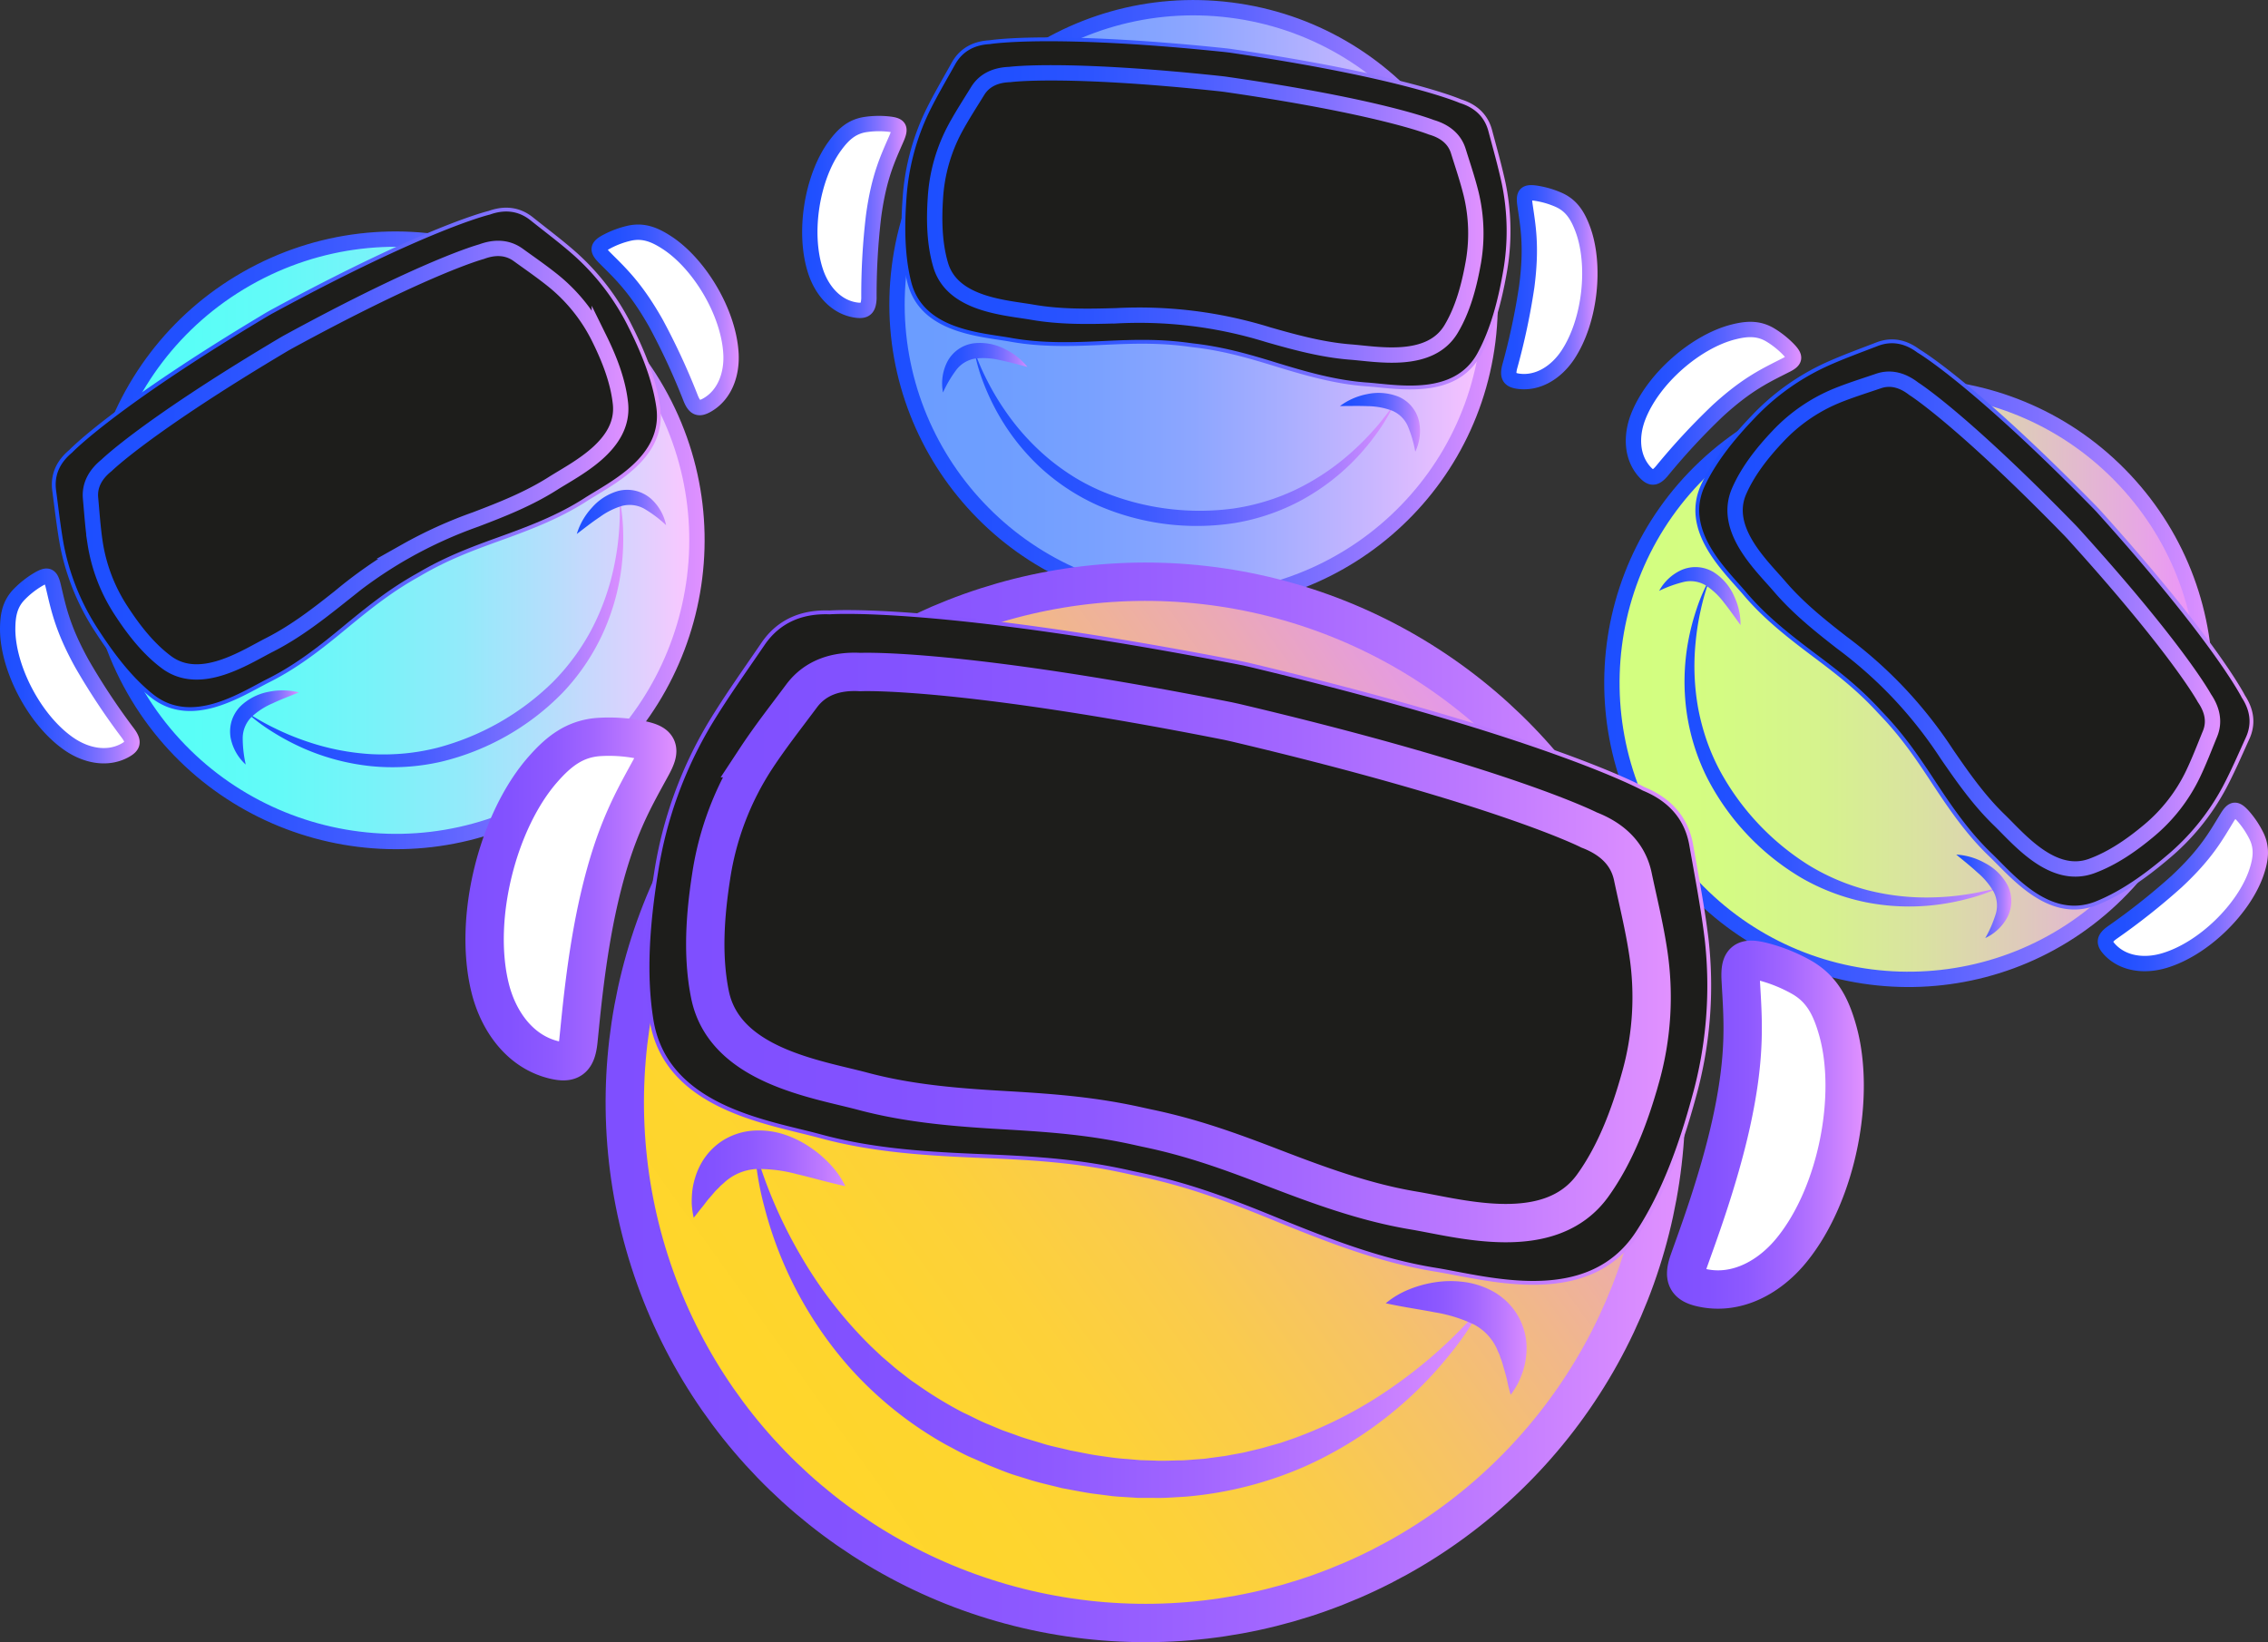 <svg xmlns="http://www.w3.org/2000/svg" xmlns:xlink="http://www.w3.org/1999/xlink" viewBox="0 0 591.39 428.24"><rect x="0" y="0" width="591.39" height="428.24" fill="#333333" stroke="none"/><defs><style>.cls-1,.cls-12,.cls-13,.cls-17,.cls-20,.cls-21,.cls-25,.cls-28,.cls-29,.cls-4,.cls-5,.cls-9{stroke-miterlimit:10;}.cls-1,.cls-10,.cls-11,.cls-13,.cls-17,.cls-18,.cls-19,.cls-2,.cls-21,.cls-3,.cls-5,.cls-9{stroke-width:4px;}.cls-1{fill:url(#Dégradé_sans_nom_47);stroke:url(#Dégradé_sans_nom_85);}.cls-10,.cls-11,.cls-18,.cls-19,.cls-2,.cls-26,.cls-27,.cls-3{fill:#fff;stroke-linecap:round;stroke-linejoin:round;}.cls-2{stroke:url(#Dégradé_sans_nom_85-2);}.cls-3{stroke:url(#Dégradé_sans_nom_85-3);}.cls-12,.cls-20,.cls-28,.cls-4{fill:#1d1d1b;}.cls-4{stroke:url(#Dégradé_sans_nom_85-4);}.cls-13,.cls-21,.cls-29,.cls-5{fill:none;}.cls-5{stroke:url(#Dégradé_sans_nom_85-5);}.cls-6{fill:url(#Dégradé_sans_nom_85-6);}.cls-7{fill:url(#Dégradé_sans_nom_85-7);}.cls-8{fill:url(#Dégradé_sans_nom_85-8);}.cls-9{fill:url(#Dégradé_sans_nom_61);stroke:url(#Dégradé_sans_nom_85-9);}.cls-10{stroke:url(#Dégradé_sans_nom_85-10);}.cls-11{stroke:url(#Dégradé_sans_nom_85-11);}.cls-12{stroke:url(#Dégradé_sans_nom_85-12);}.cls-13{stroke:url(#Dégradé_sans_nom_85-13);}.cls-14{fill:url(#Dégradé_sans_nom_85-14);}.cls-15{fill:url(#Dégradé_sans_nom_85-15);}.cls-16{fill:url(#Dégradé_sans_nom_85-16);}.cls-17{fill:url(#Dégradé_sans_nom_54);stroke:url(#Dégradé_sans_nom_85-17);}.cls-18{stroke:url(#Dégradé_sans_nom_85-18);}.cls-19{stroke:url(#Dégradé_sans_nom_85-19);}.cls-20{stroke:url(#Dégradé_sans_nom_85-20);}.cls-21{stroke:url(#Dégradé_sans_nom_85-21);}.cls-22{fill:url(#Dégradé_sans_nom_85-22);}.cls-23{fill:url(#Dégradé_sans_nom_85-23);}.cls-24{fill:url(#Dégradé_sans_nom_85-24);}.cls-25,.cls-26,.cls-27,.cls-29{stroke-width:10px;}.cls-25{fill:url(#Dégradé_sans_nom_18);stroke:url(#Dégradé_sans_nom_74);}.cls-26{stroke:url(#Dégradé_sans_nom_74-2);}.cls-27{stroke:url(#Dégradé_sans_nom_74-3);}.cls-28{stroke:url(#Dégradé_sans_nom_74-4);}.cls-29{stroke:url(#Dégradé_sans_nom_74-5);}.cls-30{fill:url(#Dégradé_sans_nom_74-6);}.cls-31{fill:url(#Dégradé_sans_nom_74-7);}.cls-32{fill:url(#Dégradé_sans_nom_74-8);}</style><linearGradient id="Dégradé_sans_nom_47" x1="24.64" y1="140.9" x2="181.73" y2="140.9" gradientTransform="translate(83.29 -32.61) rotate(29.68)" gradientUnits="userSpaceOnUse"><stop offset="0" stop-color="#55fff7"/><stop offset="0.16" stop-color="#59fef7"/><stop offset="0.31" stop-color="#64faf8"/><stop offset="0.46" stop-color="#78f3f9"/><stop offset="0.61" stop-color="#93eafa"/><stop offset="0.76" stop-color="#b6defc"/><stop offset="0.91" stop-color="#e0d0fe"/><stop offset="1" stop-color="#ffc5ff"/></linearGradient><linearGradient id="Dégradé_sans_nom_85" x1="22.64" y1="140.9" x2="183.73" y2="140.9" gradientTransform="translate(83.29 -32.61) rotate(29.68)" gradientUnits="userSpaceOnUse"><stop offset="0" stop-color="#1d4fff"/><stop offset="0.15" stop-color="#2150ff"/><stop offset="0.29" stop-color="#2c54ff"/><stop offset="0.43" stop-color="#405bff"/><stop offset="0.57" stop-color="#5b64ff"/><stop offset="0.71" stop-color="#7e70ff"/><stop offset="0.85" stop-color="#a97eff"/><stop offset="0.98" stop-color="#da8fff"/><stop offset="1" stop-color="#e191ff"/></linearGradient><linearGradient id="Dégradé_sans_nom_85-2" x1="154.25" y1="83.41" x2="192.63" y2="83.41" gradientTransform="matrix(1, 0, 0, 1, 0, 0)" xlink:href="#Dégradé_sans_nom_85"/><linearGradient id="Dégradé_sans_nom_85-3" x1="0" y1="173.66" x2="36.41" y2="173.66" gradientTransform="matrix(1, 0, 0, 1, 0, 0)" xlink:href="#Dégradé_sans_nom_85"/><linearGradient id="Dégradé_sans_nom_85-4" x1="13.49" y1="119.81" x2="172.3" y2="119.81" gradientTransform="matrix(1, 0, 0, 1, 0, 0)" xlink:href="#Dégradé_sans_nom_85"/><linearGradient id="Dégradé_sans_nom_85-5" x1="21.57" y1="119.99" x2="163.83" y2="119.99" gradientTransform="matrix(1, 0, 0, 1, 0, 0)" xlink:href="#Dégradé_sans_nom_85"/><linearGradient id="Dégradé_sans_nom_85-6" x1="62.63" y1="164.94" x2="163.98" y2="164.94" gradientTransform="matrix(1, 0, 0, 1, 0, 0)" xlink:href="#Dégradé_sans_nom_85"/><linearGradient id="Dégradé_sans_nom_85-7" x1="59.69" y1="189.7" x2="78.02" y2="189.7" gradientTransform="matrix(1, 0, 0, 1, 0, 0)" xlink:href="#Dégradé_sans_nom_85"/><linearGradient id="Dégradé_sans_nom_85-8" x1="148.72" y1="133.48" x2="175.38" y2="133.48" gradientTransform="matrix(1, 0, 0, 1, 0, 0)" xlink:href="#Dégradé_sans_nom_85"/><linearGradient id="Dégradé_sans_nom_61" x1="420.3" y1="178.03" x2="574.94" y2="178.03" gradientTransform="translate(257.01 -292.53) rotate(43.23)" gradientUnits="userSpaceOnUse"><stop offset="0" stop-color="#d3ff7f"/><stop offset="0.18" stop-color="#d4fc83"/><stop offset="0.36" stop-color="#d6f28e"/><stop offset="0.53" stop-color="#dae1a2"/><stop offset="0.7" stop-color="#dfc9bd"/><stop offset="0.87" stop-color="#e6abdf"/><stop offset="1" stop-color="#ec90ff"/></linearGradient><linearGradient id="Dégradé_sans_nom_85-9" x1="418.3" y1="178.03" x2="576.94" y2="178.03" gradientTransform="translate(257.01 -292.53) rotate(43.23)" xlink:href="#Dégradé_sans_nom_85"/><linearGradient id="Dégradé_sans_nom_85-10" x1="547.01" y1="231.27" x2="591.39" y2="231.27" gradientTransform="matrix(1, 0, 0, 1, 0, 0)" xlink:href="#Dégradé_sans_nom_85"/><linearGradient id="Dégradé_sans_nom_85-11" x1="423.93" y1="105.16" x2="469.68" y2="105.16" gradientTransform="matrix(1, 0, 0, 1, 0, 0)" xlink:href="#Dégradé_sans_nom_85"/><linearGradient id="Dégradé_sans_nom_85-12" x1="442.11" y1="162.83" x2="587.6" y2="162.83" gradientTransform="matrix(1, 0, 0, 1, 0, 0)" xlink:href="#Dégradé_sans_nom_85"/><linearGradient id="Dégradé_sans_nom_85-13" x1="450.39" y1="162.73" x2="578.92" y2="162.73" gradientTransform="matrix(1, 0, 0, 1, 0, 0)" xlink:href="#Dégradé_sans_nom_85"/><linearGradient id="Dégradé_sans_nom_85-14" x1="438.56" y1="193.57" x2="522.48" y2="193.57" gradientTransform="matrix(1, 0, 0, 1, 0, 0)" xlink:href="#Dégradé_sans_nom_85"/><linearGradient id="Dégradé_sans_nom_85-15" x1="431.28" y1="155.46" x2="455.78" y2="155.46" gradientTransform="matrix(1, 0, 0, 1, 0, 0)" xlink:href="#Dégradé_sans_nom_85"/><linearGradient id="Dégradé_sans_nom_85-16" x1="509.44" y1="233.7" x2="524.59" y2="233.7" gradientTransform="matrix(1, 0, 0, 1, 0, 0)" xlink:href="#Dégradé_sans_nom_85"/><linearGradient id="Dégradé_sans_nom_54" x1="233.88" y1="79.33" x2="388.53" y2="79.33" gradientTransform="translate(351.26 -239.32) rotate(82.86)" gradientUnits="userSpaceOnUse"><stop offset="0" stop-color="#6a9dff"/><stop offset="0.17" stop-color="#6e9eff"/><stop offset="0.33" stop-color="#79a1ff"/><stop offset="0.5" stop-color="#8da6ff"/><stop offset="0.65" stop-color="#a8aeff"/><stop offset="0.81" stop-color="#cbb7ff"/><stop offset="0.97" stop-color="#f5c2ff"/><stop offset="1" stop-color="#ffc5ff"/></linearGradient><linearGradient id="Dégradé_sans_nom_85-17" x1="231.88" y1="79.33" x2="390.53" y2="79.33" gradientTransform="translate(351.26 -239.32) rotate(82.86)" xlink:href="#Dégradé_sans_nom_85"/><linearGradient id="Dégradé_sans_nom_85-18" x1="391.43" y1="74.89" x2="416.58" y2="74.89" gradientTransform="matrix(1, 0, 0, 1, 0, 0)" xlink:href="#Dégradé_sans_nom_85"/><linearGradient id="Dégradé_sans_nom_85-19" x1="209.16" y1="56.57" x2="236.36" y2="56.57" gradientTransform="matrix(1, 0, 0, 1, 0, 0)" xlink:href="#Dégradé_sans_nom_85"/><linearGradient id="Dégradé_sans_nom_85-20" x1="235.03" y1="55.64" x2="393.84" y2="55.64" gradientTransform="matrix(1, 0, 0, 1, 0, 0)" xlink:href="#Dégradé_sans_nom_85"/><linearGradient id="Dégradé_sans_nom_85-21" x1="241.76" y1="55.79" x2="386.84" y2="55.79" gradientTransform="matrix(1, 0, 0, 1, 0, 0)" xlink:href="#Dégradé_sans_nom_85"/><linearGradient id="Dégradé_sans_nom_85-22" x1="252.04" y1="114.19" x2="365.49" y2="114.19" gradientTransform="matrix(1, 0, 0, 1, 0, 0)" xlink:href="#Dégradé_sans_nom_85"/><linearGradient id="Dégradé_sans_nom_85-23" x1="243.91" y1="95.88" x2="269.04" y2="95.88" gradientTransform="matrix(1, 0, 0, 1, 0, 0)" xlink:href="#Dégradé_sans_nom_85"/><linearGradient id="Dégradé_sans_nom_85-24" x1="348.71" y1="110.12" x2="371.25" y2="110.12" gradientTransform="matrix(1, 0, 0, 1, 0, 0)" xlink:href="#Dégradé_sans_nom_85"/><linearGradient id="Dégradé_sans_nom_18" x1="190" y1="364.93" x2="411.09" y2="207.31" gradientTransform="translate(516.34 -65.34) rotate(77.77)" gradientUnits="userSpaceOnUse"><stop offset="0" stop-color="#ffd62a"/><stop offset="0.14" stop-color="#fed52e"/><stop offset="0.28" stop-color="#fdd139"/><stop offset="0.42" stop-color="#facb4d"/><stop offset="0.55" stop-color="#f6c268"/><stop offset="0.68" stop-color="#f1b78b"/><stop offset="0.82" stop-color="#eba9b6"/><stop offset="0.95" stop-color="#e499e7"/><stop offset="1" stop-color="#e191ff"/></linearGradient><linearGradient id="Dégradé_sans_nom_74" x1="157.89" y1="287.45" x2="439.47" y2="287.45" gradientTransform="translate(516.34 -65.34) rotate(77.77)" gradientUnits="userSpaceOnUse"><stop offset="0" stop-color="#7f4fff"/><stop offset="0.21" stop-color="#8352ff"/><stop offset="0.41" stop-color="#8e59ff"/><stop offset="0.61" stop-color="#a266ff"/><stop offset="0.8" stop-color="#bd79ff"/><stop offset="0.99" stop-color="#df90ff"/><stop offset="1" stop-color="#e191ff"/></linearGradient><linearGradient id="Dégradé_sans_nom_74-2" x1="434.67" y1="293.3" x2="486" y2="293.3" gradientTransform="matrix(1, 0, 0, 1, 0, 0)" xlink:href="#Dégradé_sans_nom_74"/><linearGradient id="Dégradé_sans_nom_74-3" x1="121.37" y1="234.41" x2="176.36" y2="234.41" gradientTransform="matrix(1, 0, 0, 1, 0, 0)" xlink:href="#Dégradé_sans_nom_74"/><linearGradient id="Dégradé_sans_nom_74-4" x1="168.4" y1="247.03" x2="446.26" y2="247.03" gradientTransform="matrix(1, 0, 0, 1, 0, 0)" xlink:href="#Dégradé_sans_nom_74"/><linearGradient id="Dégradé_sans_nom_74-5" x1="178.84" y1="247.07" x2="435.65" y2="247.07" gradientTransform="matrix(1, 0, 0, 1, 0, 0)" xlink:href="#Dégradé_sans_nom_74"/><linearGradient id="Dégradé_sans_nom_74-6" x1="191.81" y1="345" x2="390.73" y2="345" gradientTransform="matrix(1, 0, 0, 1, 0, 0)" xlink:href="#Dégradé_sans_nom_74"/><linearGradient id="Dégradé_sans_nom_74-7" x1="175.99" y1="306.17" x2="223.6" y2="306.17" gradientTransform="matrix(1, 0, 0, 1, 0, 0)" xlink:href="#Dégradé_sans_nom_74"/><linearGradient id="Dégradé_sans_nom_74-8" x1="360.04" y1="348.88" x2="399.76" y2="348.88" gradientTransform="matrix(1, 0, 0, 1, 0, 0)" xlink:href="#Dégradé_sans_nom_74"/></defs><title>Fichier 1</title><g id="Calque_2" data-name="Calque 2"><g id="Calque_1-2" data-name="Calque 1"><g id="_Groupe_" data-name="&lt;Groupe&gt;"><circle id="_Tracé_" data-name="&lt;Tracé&gt;" class="cls-1" cx="103.18" cy="140.9" r="78.53" transform="translate(-56.22 69.57) rotate(-29.68)"/><g id="_Groupe_2" data-name="&lt;Groupe&gt;"><path id="_Tracé_2" data-name="&lt;Tracé&gt;" class="cls-2" d="M184.49,105.55c4.53-2.65,6.38-8,6.12-13.22-.55-10.95-8.43-23.86-17-29.25-3-1.92-5.88-3.05-9.41-2.29a24,24,0,0,0-5.8,2.12c-2.69,1.4-2.79,2.24-.68,4.35,4,4,8,7.63,13.31,17A176.67,176.67,0,0,1,180.16,104C181.21,106.48,182.29,106.84,184.49,105.55Z"/></g><g id="_Groupe_3" data-name="&lt;Groupe&gt;"><path id="_Tracé_3" data-name="&lt;Tracé&gt;" class="cls-3" d="M32.48,195.73C27.85,198.21,22.34,197,18,194c-9-6.21-15.91-19.68-16-29.8,0-3.6.48-6.61,3-9.21a24,24,0,0,1,4.84-3.83c2.6-1.56,3.37-1.2,4.06,1.7,1.33,5.57,2.29,10.84,7.48,20.22a176.67,176.67,0,0,0,12,18.13C35,193.43,34.73,194.53,32.48,195.73Z"/></g><path id="_Tracé_4" data-name="&lt;Tracé&gt;" class="cls-4" d="M149.73,66c-3.58-3.15-7.41-6-11.16-9-3.36-2.65-7.16-2.9-11-1.52,0,0-16,3.69-56.9,25.89l-.95.54c-40,23.87-51.28,35.76-51.28,35.76-3.16,2.63-4.88,6-4.31,10.26.63,4.73,1.16,9.49,2,14.18a62.38,62.38,0,0,0,9,22.21c4,6.17,8.63,12.41,14.33,17,10.5,8.51,23.48-.33,30.69-3.94,7.5-3.76,14-8.95,20.38-14.25,6.09-5,11.32-9.16,18.15-13l.89-.51c6.74-3.94,13-6.34,20.39-9,7.83-2.82,15.59-5.73,22.65-10.27,6.78-4.36,21-11,19-24.39-1.07-7.26-4.06-14.46-7.35-21A62.38,62.38,0,0,0,149.73,66Z"/><path id="_Tracé_5" data-name="&lt;Tracé&gt;" class="cls-5" d="M144.4,73.32c-3-2.43-6.2-4.63-9.34-6.9-2.81-2-6.11-2.07-9.54-.78,0,0-14.09,3.71-50.67,23.67L74,89.8c-35.82,21.29-46.2,31.53-46.2,31.53-2.86,2.29-4.51,5.15-4.19,8.6.35,3.86.61,7.74,1.18,11.55a44.6,44.6,0,0,0,6.86,17.84c3.18,4.89,7,9.82,11.76,13.36,8.79,6.54,20.47-1.27,26.9-4.54,6.69-3.4,12.55-7.94,18.36-12.56A115.91,115.91,0,0,1,105,144.18l.8-.45A115.91,115.91,0,0,1,124,135.46c6.94-2.64,13.83-5.37,20.17-9.39,6.09-3.87,18.76-9.94,17.62-20.83-.62-5.91-2.92-11.69-5.5-16.93A44.6,44.6,0,0,0,144.4,73.32Z"/><g id="_Groupe_4" data-name="&lt;Groupe&gt;"><g id="_Groupe_5" data-name="&lt;Groupe&gt;"><path class="cls-6" d="M161.49,129.81a48.38,48.38,0,0,1,1,9,62.25,62.25,0,0,1-.42,9.06,59,59,0,0,1-5,17.55,56.77,56.77,0,0,1-10.35,15.2,65.61,65.61,0,0,1-31.66,18,56.81,56.81,0,0,1-18.35,1.16,59,59,0,0,1-17.63-4.67,62.37,62.37,0,0,1-8-4.26,47.91,47.91,0,0,1-7.19-5.43,60.54,60.54,0,0,0,7.73,4.46,67.43,67.43,0,0,0,8.18,3.39A63,63,0,0,0,97,196.66a61.21,61.21,0,0,0,8.69-.21,56.88,56.88,0,0,0,8.53-1.51,67.61,67.61,0,0,0,29.85-17A57.92,57.92,0,0,0,154.32,164a63,63,0,0,0,5.83-16.49,67.57,67.57,0,0,0,1.25-8.77c.13-1.48.19-3,.21-4.45A43.41,43.41,0,0,0,161.49,129.81Z"/></g></g><g id="_Groupe_6" data-name="&lt;Groupe&gt;"><path class="cls-7" d="M77.93,180.54c-2.42,1-4.71,1.85-6.84,2.86a19,19,0,0,0-5.5,3.55,7.9,7.9,0,0,0-2.3,5.28,31.42,31.42,0,0,0,.79,7.14,12.74,12.74,0,0,1-3.93-6.91A9.64,9.64,0,0,1,60.4,188a9.54,9.54,0,0,1,2.35-3.89,14.34,14.34,0,0,1,7.39-3.73A17.62,17.62,0,0,1,77.93,180.54Z"/></g><g id="_Groupe_7" data-name="&lt;Groupe&gt;"><path class="cls-8" d="M150.4,139.24a17.63,17.63,0,0,1,3.87-6.78,14.34,14.34,0,0,1,7-4.46,9.54,9.54,0,0,1,4.55,0,9.64,9.64,0,0,1,3.93,2.05,12.74,12.74,0,0,1,3.94,6.9,31.43,31.43,0,0,0-5.74-4.32,7.9,7.9,0,0,0-5.72-.72,19,19,0,0,0-5.85,2.92C154.39,136.14,152.48,137.67,150.4,139.24Z"/></g></g><g id="_Groupe_8" data-name="&lt;Groupe&gt;"><g id="_Groupe_9" data-name="&lt;Groupe&gt;"><circle id="_Tracé_6" data-name="&lt;Tracé&gt;" class="cls-9" cx="497.62" cy="178.03" r="77.32" transform="translate(13.12 389.18) rotate(-43.23)"/><g id="_Groupe_10" data-name="&lt;Groupe&gt;"><path id="_Tracé_7" data-name="&lt;Tracé&gt;" class="cls-10" d="M550.22,247.7c3.58,3.73,9.11,4.27,14.07,2.8,10.35-3.05,20.89-13.58,24.08-23,1.13-3.35,1.56-6.34,0-9.53a23.66,23.66,0,0,0-3.36-5.06c-2-2.25-2.79-2.15-4.32.35-2.94,4.81-5.45,9.45-13.17,16.65a174,174,0,0,1-16.8,13.3C548.57,244.78,548.48,245.89,550.22,247.7Z"/></g><g id="_Groupe_11" data-name="&lt;Groupe&gt;"><path id="_Tracé_8" data-name="&lt;Tracé&gt;" class="cls-11" d="M428.82,123c-3.44-3.86-3.54-9.42-1.69-14.24C431,98.68,442.29,89,452,86.56c3.43-.87,6.44-1.06,9.51.72A23.66,23.66,0,0,1,466.24,91c2.09,2.13,1.93,3-.69,4.28-5,2.56-9.84,4.69-17.63,11.82a174,174,0,0,0-14.57,15.71C431.6,124.88,430.49,124.88,428.82,123Z"/></g><path id="_Tracé_9" data-name="&lt;Tracé&gt;" class="cls-12" d="M580.06,205.29c2.19-4.16,4.06-8.48,6-12.76,1.76-3.83,1.12-7.52-1.09-10.9,0,0-7.23-14.46-37.92-48.49l-.74-.78c-32.07-32.73-46.06-40.84-46.06-40.84-3.24-2.42-6.89-3.28-10.82-1.76-4.39,1.7-8.82,3.3-13.1,5.23a61.43,61.43,0,0,0-19.19,13.71c-5,5.21-9.89,11.13-13,17.65-5.72,12,5.73,22.4,10.86,28.47,5.33,6.31,11.79,11.3,18.34,16.22,6.22,4.66,11.38,8.72,16.58,14.38l.69.73c5.33,5.55,9.06,10.94,13.33,17.44,4.5,6.85,9.09,13.6,15.06,19.31,5.74,5.49,15.39,17.56,27.74,12.59,6.7-2.7,12.91-7.22,18.41-11.88A61.43,61.43,0,0,0,580.06,205.29Z"/><path id="_Tracé_10" data-name="&lt;Tracé&gt;" class="cls-13" d="M571.82,201.88c1.64-3.42,3-7,4.45-10.53,1.3-3.16.58-6.33-1.46-9.31,0,0-6.8-12.63-34.35-43l-.66-.7C511.15,108.93,499,101.36,499,101.36c-2.85-2.21-6-3.12-9.2-2-3.61,1.23-7.27,2.37-10.78,3.79a43.91,43.91,0,0,0-15.5,10.69c-3.95,4.18-7.78,9-10.08,14.34-4.23,9.92,5.94,19.3,10.56,24.7,4.8,5.62,10.49,10.18,16.26,14.67a114.13,114.13,0,0,1,14.69,13l.62.66a114.13,114.13,0,0,1,12.1,15.46c4.13,6,8.33,12,13.64,17.13,5.11,4.94,13.84,15.67,24,12.06,5.51-2,10.52-5.49,14.93-9.17A43.91,43.91,0,0,0,571.82,201.88Z"/><g id="_Groupe_12" data-name="&lt;Groupe&gt;"><g id="_Groupe_13" data-name="&lt;Groupe&gt;"><path class="cls-14" d="M521.69,231.29a47.56,47.56,0,0,1-8.33,3,61.24,61.24,0,0,1-8.77,1.69,58,58,0,0,1-17.95-.69,55.89,55.89,0,0,1-16.95-6.4,64.59,64.59,0,0,1-24.59-26.15,55.93,55.93,0,0,1-5.34-17.31,58,58,0,0,1,.41-18,61.37,61.37,0,0,1,2.23-8.65,47.1,47.1,0,0,1,3.55-8.13,59.73,59.73,0,0,0-2.48,8.43,66.43,66.43,0,0,0-1.35,8.61,62.09,62.09,0,0,0,.72,17.2,60.36,60.36,0,0,0,2.21,8.26,56,56,0,0,0,3.42,7.81,66.59,66.59,0,0,0,23.16,24.64,57,57,0,0,0,15.7,6.61,62.1,62.1,0,0,0,17.12,1.78,66.58,66.58,0,0,0,8.68-.82c1.44-.22,2.88-.5,4.31-.82A42.74,42.74,0,0,0,521.69,231.29Z"/></g></g><g id="_Groupe_14" data-name="&lt;Groupe&gt;"><path class="cls-15" d="M453.85,163c-1.51-2.08-2.88-4.07-4.33-5.88a18.82,18.82,0,0,0-4.66-4.43,7.77,7.77,0,0,0-5.57-1,31.24,31.24,0,0,0-6.66,2.38,12.5,12.5,0,0,1,5.7-5.38,9.15,9.15,0,0,1,8.58.55,14.11,14.11,0,0,1,5.28,6.22A17.26,17.26,0,0,1,453.85,163Z"/></g></g><g id="_Groupe_15" data-name="&lt;Groupe&gt;"><path class="cls-16" d="M510.1,222.84A17.26,17.26,0,0,1,517.5,225a14.11,14.11,0,0,1,5.89,5.65,9.15,9.15,0,0,1,0,8.6,12.5,12.5,0,0,1-5.72,5.36,31.25,31.25,0,0,0,2.79-6.5,7.77,7.77,0,0,0-.64-5.62,18.82,18.82,0,0,0-4.13-4.92C514,226,512.09,224.48,510.1,222.84Z"/></g></g><g id="_Groupe_16" data-name="&lt;Groupe&gt;"><circle id="_Tracé_11" data-name="&lt;Tracé&gt;" class="cls-17" cx="311.21" cy="79.33" r="77.32" transform="translate(193.83 378.27) rotate(-82.86)"/><g id="_Groupe_17" data-name="&lt;Groupe&gt;"><path id="_Tracé_12" data-name="&lt;Tracé&gt;" class="cls-18" d="M396.15,99.44c5.14.59,9.74-2.53,12.62-6.82,6-9,7.43-23.78,3.86-33.09-1.27-3.31-2.84-5.88-6.06-7.36a23.66,23.66,0,0,0-5.82-1.75c-2.95-.48-3.52.12-3.11,3,.8,5.58,1.83,10.75.48,21.22a174,174,0,0,1-4.46,21C393,98.24,393.66,99.15,396.15,99.44Z"/></g><g id="_Groupe_18" data-name="&lt;Groupe&gt;"><path id="_Tracé_13" data-name="&lt;Tracé&gt;" class="cls-19" d="M223.12,80.84c-5.11-.78-8.73-5-10.39-9.89-3.46-10.22-.93-24.9,5-32.94,2.09-2.86,4.28-4.93,7.78-5.51a23.66,23.66,0,0,1,6.07-.16c3,.31,3.37,1,2.2,3.73-2.24,5.17-4.59,9.89-6,20.35a174,174,0,0,0-1.2,21.39C226.46,80.5,225.6,81.22,223.12,80.84Z"/></g><path id="_Tracé_14" data-name="&lt;Tracé&gt;" class="cls-20" d="M392.08,47.75c-1-4.6-2.28-9.12-3.49-13.67-1.08-4.07-3.93-6.51-7.79-7.7,0,0-14.79-6.53-60.13-13.16l-1.07-.13C274,8.33,258.07,11,258.07,11c-4,.21-7.4,1.87-9.45,5.55-2.29,4.11-4.69,8.17-6.76,12.39a61.43,61.43,0,0,0-6,22.8c-.52,7.2-.52,14.88,1.25,21.88,3.26,12.91,18.7,13.59,26.52,15,8.13,1.46,16.29,1.18,24.47.79,7.77-.37,14.33-.54,21.95.5l1,.13c7.64.87,14,2.65,21.39,4.93,7.83,2.4,15.67,4.68,23.91,5.27,7.92.56,23.06,3.71,29.4-8,3.44-6.35,5.33-13.79,6.6-20.89A61.43,61.43,0,0,0,392.08,47.75Z"/><path id="_Tracé_15" data-name="&lt;Tracé&gt;" class="cls-21" d="M383.56,50.37c-.92-3.68-2.15-7.31-3.29-10.95-1-3.26-3.59-5.24-7.06-6.24,0,0-13.3-5.39-53.91-11.23l-1-.12c-40.8-4.35-55-2.4-55-2.4-3.61.12-6.59,1.4-8.38,4.31-2,3.25-4.09,6.46-5.89,9.8a43.91,43.91,0,0,0-5.12,18.11c-.38,5.73-.28,11.86,1.38,17.47,3.07,10.34,16.88,11.07,23.89,12.29,7.28,1.27,14.57,1.14,21.88.93a114.13,114.13,0,0,1,19.62.66l.9.11a114.13,114.13,0,0,1,19.18,4.19c7,2,14.07,3.93,21.44,4.5,7.09.55,20.65,3.24,26.18-6,3-5,4.6-10.94,5.65-16.59A43.91,43.91,0,0,0,383.56,50.37Z"/><g id="_Groupe_19" data-name="&lt;Groupe&gt;"><g id="_Groupe_20" data-name="&lt;Groupe&gt;"><path class="cls-22" d="M363.71,105a47.56,47.56,0,0,1-4.48,7.66,61.25,61.25,0,0,1-5.67,6.9,58,58,0,0,1-14.27,10.91,55.89,55.89,0,0,1-17.13,5.88,64.59,64.59,0,0,1-35.62-4.45A55.93,55.93,0,0,1,271.38,122a58,58,0,0,1-11.14-14.1,61.37,61.37,0,0,1-3.8-8.08A47.1,47.1,0,0,1,254,91.26a59.71,59.71,0,0,0,3.46,8.07,66.43,66.43,0,0,0,4.45,7.5,62.1,62.1,0,0,0,11.53,12.78,60.35,60.35,0,0,0,7,5A56,56,0,0,0,288,128.4a66.59,66.59,0,0,0,33.55,4.21,57,57,0,0,0,16.3-4.92,62.1,62.1,0,0,0,14.32-9.55,66.58,66.58,0,0,0,6.16-6.17c1-1.09,1.9-2.22,2.79-3.38A42.75,42.75,0,0,0,363.71,105Z"/></g></g><g id="_Groupe_21" data-name="&lt;Groupe&gt;"><path class="cls-23" d="M267.91,95.68c-2.49-.64-4.81-1.3-7.09-1.76a18.82,18.82,0,0,0-6.41-.44,7.77,7.77,0,0,0-4.91,2.79,31.24,31.24,0,0,0-3.61,6.08,12.5,12.5,0,0,1,1-7.78,9.15,9.15,0,0,1,7-5.05,14.11,14.11,0,0,1,8,1.43A17.26,17.26,0,0,1,267.91,95.68Z"/></g><g id="_Groupe_22" data-name="&lt;Groupe&gt;"><path class="cls-24" d="M349.4,105.88a17.26,17.26,0,0,1,7-3.09,14.11,14.11,0,0,1,8.14.6,9.15,9.15,0,0,1,5.5,6.61,12.5,12.5,0,0,1-1,7.78,31.25,31.25,0,0,0-2-6.79,7.77,7.77,0,0,0-4.07-3.92,18.82,18.82,0,0,0-6.32-1.16C354.38,105.81,352,105.88,349.4,105.88Z"/></g></g><g id="_Groupe_23" data-name="&lt;Groupe&gt;"><g id="_Groupe_24" data-name="&lt;Groupe&gt;"><circle id="_Tracé_16" data-name="&lt;Tracé&gt;" class="cls-25" cx="298.68" cy="287.45" r="135.76" transform="translate(-45.52 518.46) rotate(-77.77)"/><g id="_Groupe_25" data-name="&lt;Groupe&gt;"><path id="_Tracé_17" data-name="&lt;Tracé&gt;" class="cls-26" d="M444.11,335.86c8.89,1.83,17.42-2.9,23.14-10,11.93-14.72,16.7-40.43,11.91-57.26-1.7-6-4-10.72-9.46-13.81a41.53,41.53,0,0,0-9.9-4c-5.08-1.3-6.18-.33-5.9,4.81.53,9.88,1.52,19.09-2.46,37.19-3.33,15.14-9,30.16-11.06,36C438.81,333.27,439.79,335,444.11,335.86Z"/></g><g id="_Groupe_26" data-name="&lt;Groupe&gt;"><path id="_Tracé_18" data-name="&lt;Tracé&gt;" class="cls-27" d="M144.39,276.36c-8.82-2.16-14.49-10.09-16.63-18.92C123.3,239,130,213.76,141.58,200.61c4.1-4.67,8.25-7.95,14.47-8.42a41.53,41.53,0,0,1,10.65.66c5.15,1,5.72,2.35,3.27,6.87-4.72,8.7-9.56,16.59-13.73,34.65-3.49,15.11-4.78,31.12-5.44,37.23C150.28,276.3,148.68,277.41,144.39,276.36Z"/></g><path id="_Tracé_19" data-name="&lt;Tracé&gt;" class="cls-28" d="M445,244.83c-1-8.19-2.57-16.31-4-24.45-1.26-7.29-5.86-12-12.43-14.69,0,0-24.85-13.73-103.11-32.39l-1.85-.4c-79-15.42-107.27-13.21-107.27-13.21-7.09-.27-13.23,2.11-17.39,8.22-4.65,6.82-9.47,13.55-13.75,20.61a107.85,107.85,0,0,0-14.11,38.93c-2,12.5-3.23,25.94-1.22,38.46,3.69,23.08,30.59,26.69,44,30.36,14,3.82,28.3,4.61,42.67,5.2,13.64.55,25.14,1.29,38.3,4.29l1.73.37c13.22,2.72,24,6.81,36.64,12,13.33,5.42,26.68,10.63,41,12.94,13.76,2.22,39.74,10.08,52.66-9.4,7-10.57,11.48-23.29,14.81-35.51A107.85,107.85,0,0,0,445,244.83Z"/><path id="_Tracé_20" data-name="&lt;Tracé&gt;" class="cls-29" d="M429.74,248.09c-1-6.58-2.62-13.11-4-19.66-1.27-5.86-5.47-9.73-11.37-12,0,0-22.42-11.5-92.53-28.05l-1.65-.36c-70.67-14-95.84-12.78-95.84-12.78-6.32-.36-11.74,1.42-15.33,6.23-4,5.37-8.16,10.66-11.82,16.22a77.1,77.1,0,0,0-11.77,30.88c-1.55,10-2.34,20.7-.3,30.77,3.76,18.56,27.8,22,39.86,25.22,12.54,3.35,25.31,4.27,38.13,5,12.16.72,22.42,1.55,34.21,4.22l1.55.34c11.84,2.45,21.52,5.95,32.89,10.32,12,4.61,24,9.06,36.79,11.2,12.31,2.06,35.61,8.88,46.72-6.45,6-8.32,9.75-18.42,12.46-28.13A77.1,77.1,0,0,0,429.74,248.09Z"/><g id="_Groupe_27" data-name="&lt;Groupe&gt;"><g id="_Groupe_28" data-name="&lt;Groupe&gt;"><path class="cls-30" d="M386.5,340.52a79.33,79.33,0,0,1-8.73,13,101.46,101.46,0,0,1-37.5,28.86A97.66,97.66,0,0,1,309,390.28c-2.69.14-5.4.39-8.1.31l-4.05,0-4-.25c-1.35-.07-2.69-.17-4-.37l-4-.51c-2.66-.38-5.29-.94-7.94-1.41-2.6-.67-5.23-1.24-7.81-2l-3.86-1.2c-1.29-.37-2.56-.84-3.82-1.33L257.62,382l-3.7-1.65c-2.49-1-4.85-2.38-7.25-3.63a97.62,97.62,0,0,1-25.15-20.15,101.36,101.36,0,0,1-22.19-41.8,79.23,79.23,0,0,1-2.57-15.42,122.53,122.53,0,0,0,12.07,28.14,110.92,110.92,0,0,0,18.37,23.66l2.7,2.55,2.82,2.41c.92.82,1.91,1.56,2.88,2.32s1.93,1.54,3,2.22a103.87,103.87,0,0,0,12.58,7.71c2.24,1,4.39,2.23,6.69,3.12l3.41,1.43,3.49,1.24c2.29.9,4.7,1.5,7.05,2.25s4.81,1.18,7.2,1.8c2.43.44,4.86,1,7.3,1.35s4.89.74,7.35.88l3.69.32,3.69.11c2.47.14,4.92-.06,7.38-.06,1.23-.06,2.45-.18,3.68-.27l1.84-.14c.61-.06,1.22-.16,1.83-.24l3.66-.49,3.64-.67c1.22-.19,2.41-.52,3.61-.8s2.41-.55,3.59-.92l3.57-1,3.52-1.21a110.77,110.77,0,0,0,26.52-13.94A122.33,122.33,0,0,0,386.5,340.52Z"/></g></g></g><g id="_Groupe_29" data-name="&lt;Groupe&gt;"><path class="cls-31" d="M220.42,309.3c-4.65-1-8.69-2.22-12.6-3.12a38,38,0,0,0-10.58-1.35,13.52,13.52,0,0,0-8.19,3.35c-.31.31-.66.59-1,.89s-.63.68-1,1c-.7.66-1.3,1.47-2,2.24s-1.29,1.66-2,2.51-1.36,1.79-2.17,2.71a24,24,0,0,1-.5-3.53,26.47,26.47,0,0,1,.15-3.56,19.67,19.67,0,0,1,.8-3.57,18,18,0,0,1,1.51-3.51,16.94,16.94,0,0,1,5.68-6,17.23,17.23,0,0,1,8.12-2.55,21.52,21.52,0,0,1,7.81,1A26.62,26.62,0,0,1,211,299a29.69,29.69,0,0,1,5.38,4.51A22.6,22.6,0,0,1,220.42,309.3Z"/></g><g id="_Groupe_30" data-name="&lt;Groupe&gt;"><path class="cls-32" d="M361.34,339.84a22.6,22.6,0,0,1,6-3.58,29.69,29.69,0,0,1,6.76-1.88,26.62,26.62,0,0,1,7.29-.14,21.52,21.52,0,0,1,7.54,2.3,17.23,17.23,0,0,1,6.33,5.68A16.94,16.94,0,0,1,398,350a18,18,0,0,1-.08,3.82,19.68,19.68,0,0,1-.75,3.58,26.46,26.46,0,0,1-1.34,3.3,24,24,0,0,1-1.91,3c-.36-1.17-.63-2.28-.85-3.36s-.51-2.13-.81-3.13-.53-2-.89-2.87c-.19-.45-.28-.91-.48-1.33s-.39-.82-.54-1.23a13.52,13.52,0,0,0-6.07-6.44,38,38,0,0,0-10.19-3.15C370.17,341.42,366,340.86,361.34,339.84Z"/></g></g></g></g></svg>
